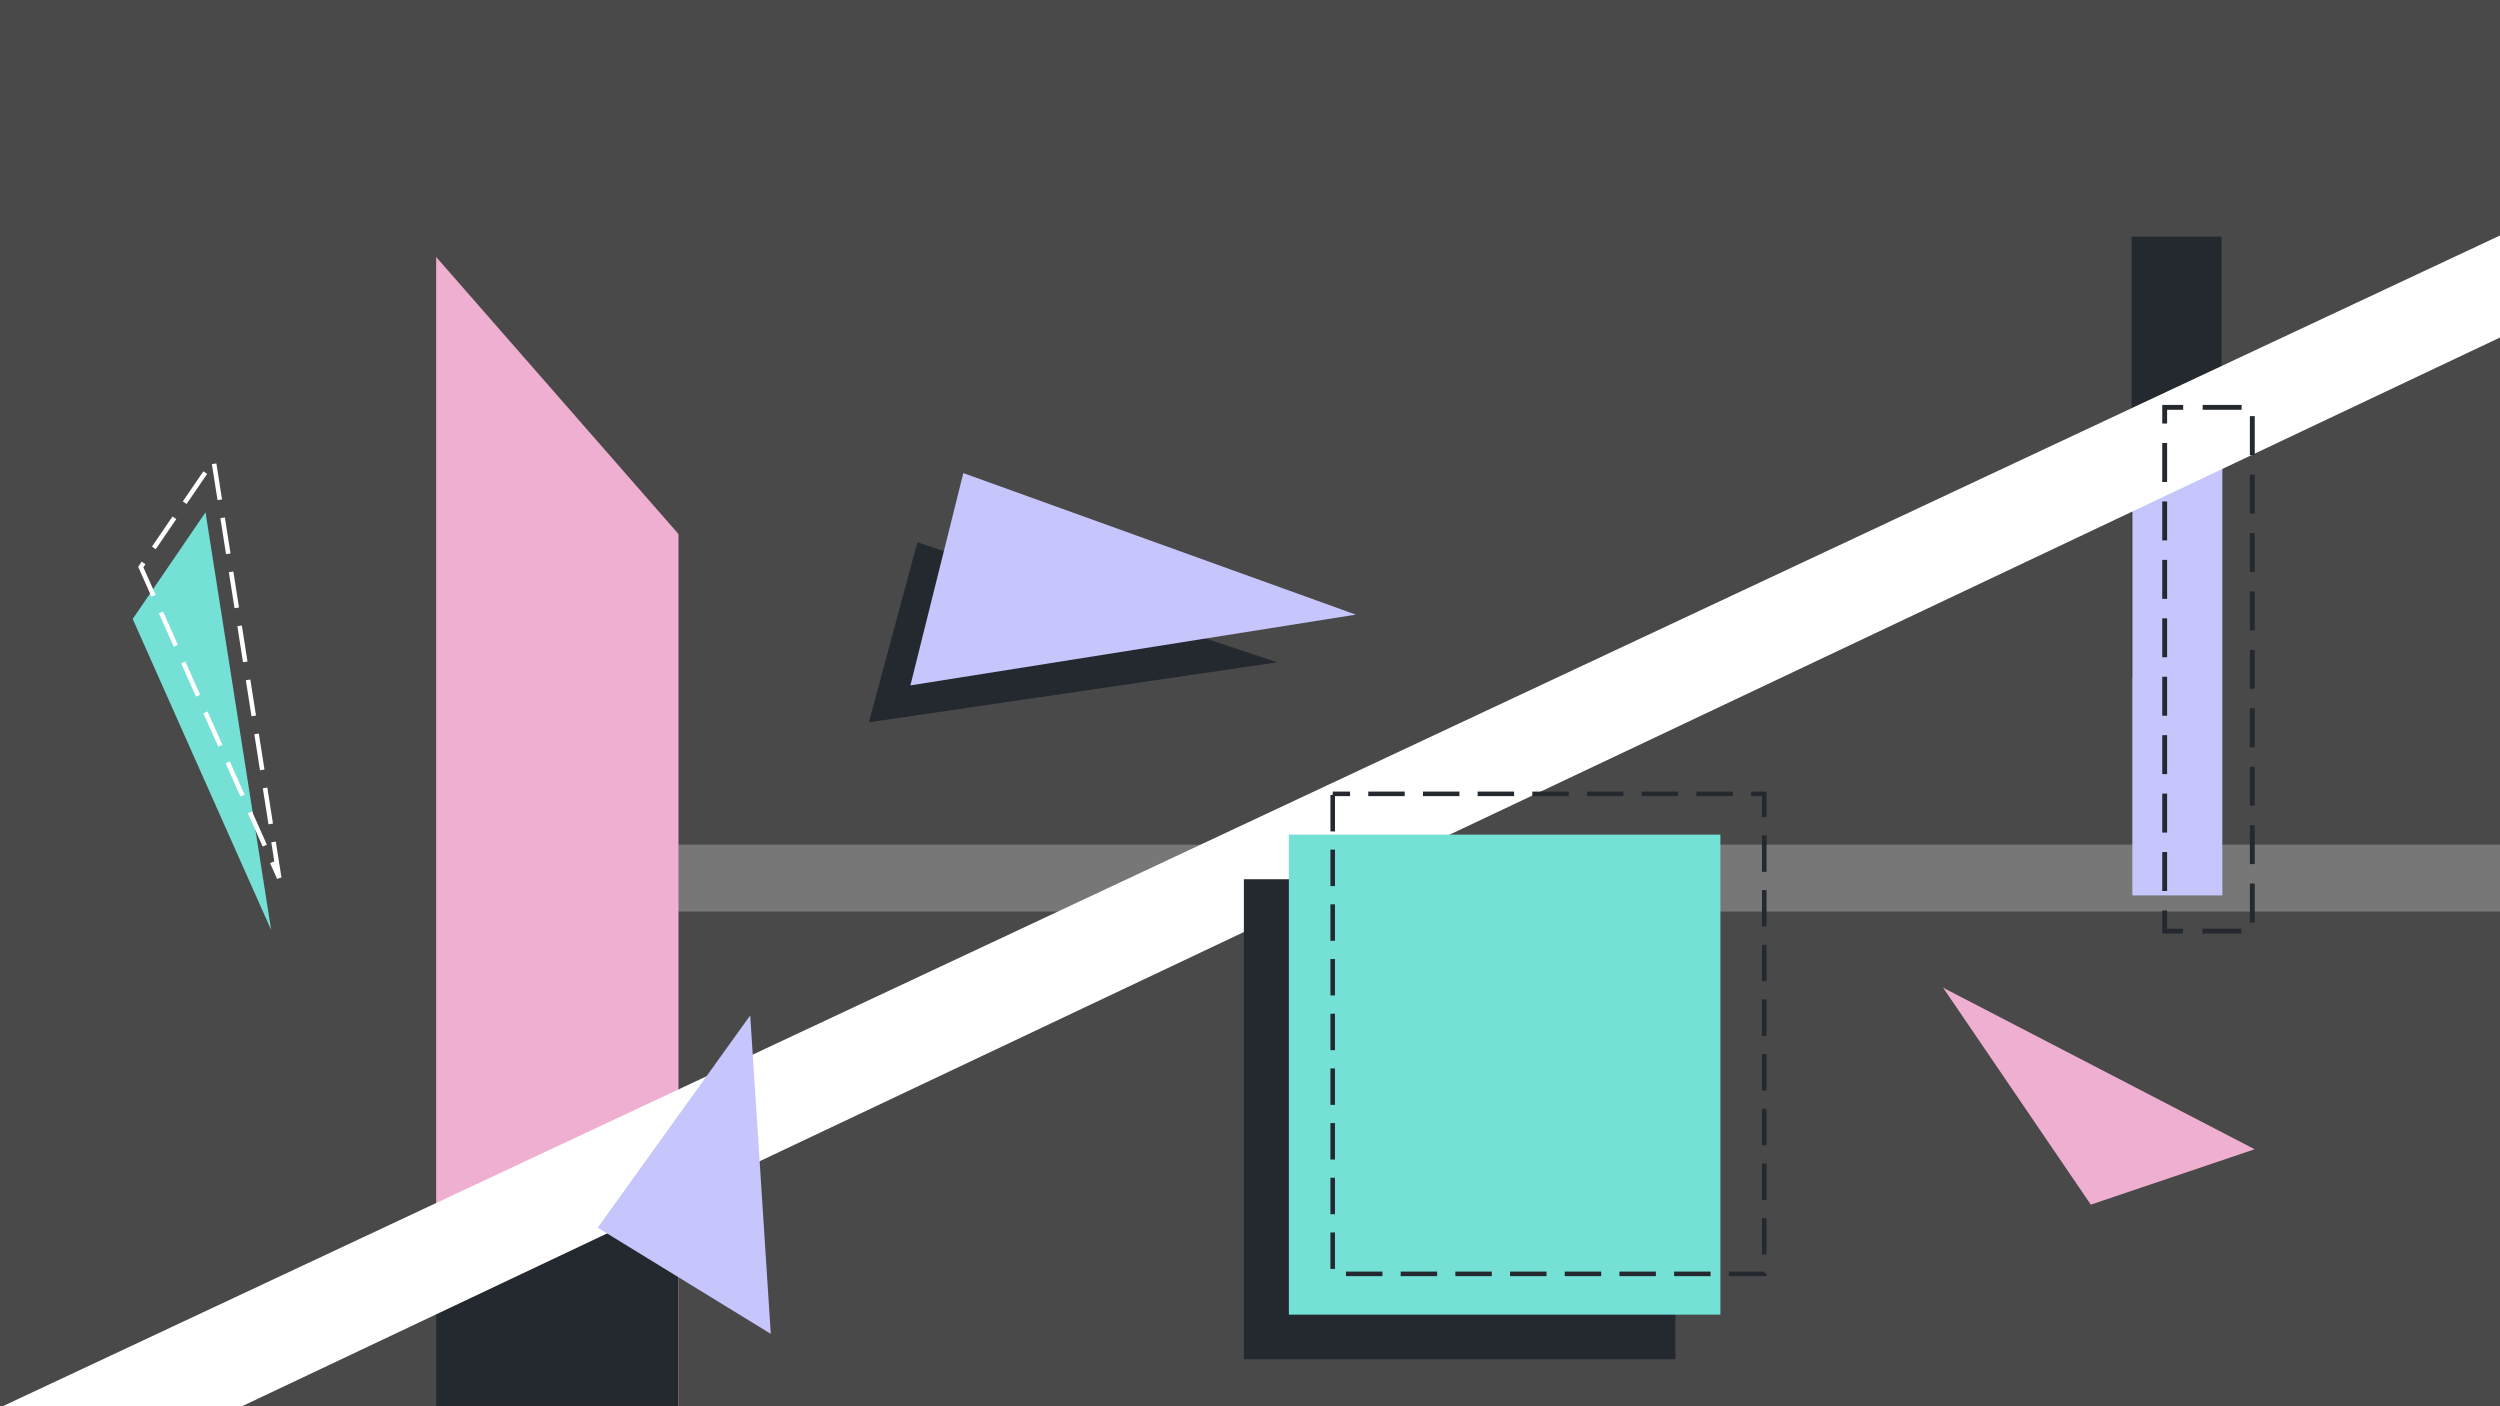 <?xml version="1.0" encoding="UTF-8" standalone="no"?>
<!-- Created with Inkscape (http://www.inkscape.org/) -->

<svg
   width="3840mm"
   height="2160mm"
   viewBox="0 0 3840 2160"
   version="1.1"
   id="svg5"
   inkscape:version="1.2.2 (b0a8486541, 2022-12-01)"
   sodipodi:docname="back.svg"
   inkscape:export-filename="back.png"
   inkscape:export-xdpi="20"
   inkscape:export-ydpi="20"
   xmlns:inkscape="http://www.inkscape.org/namespaces/inkscape"
   xmlns:sodipodi="http://sodipodi.sourceforge.net/DTD/sodipodi-0.dtd"
   xmlns="http://www.w3.org/2000/svg"
   xmlns:svg="http://www.w3.org/2000/svg">
  <sodipodi:namedview
     id="namedview7"
     pagecolor="#ffffff"
     bordercolor="#000000"
     borderopacity="0.25"
     inkscape:showpageshadow="2"
     inkscape:pageopacity="0.0"
     inkscape:pagecheckerboard="0"
     inkscape:deskcolor="#d1d1d1"
     inkscape:document-units="mm"
     showgrid="false"
     inkscape:zoom="0.074642639"
     inkscape:cx="4213.4094"
     inkscape:cy="3898.576"
     inkscape:window-width="1328"
     inkscape:window-height="1066"
     inkscape:window-x="583"
     inkscape:window-y="5"
     inkscape:window-maximized="1"
     inkscape:current-layer="layer1" />
  <defs
     id="defs2">
    <inkscape:perspective
       sodipodi:type="inkscape:persp3d"
       inkscape:vp_x="0 : 1080 : 1"
       inkscape:vp_y="0 : 1000 : 0"
       inkscape:vp_z="3840 : 1080 : 1"
       inkscape:persp3d-origin="1920 : 720 : 1"
       id="perspective9312" />
  </defs>
  <g
     inkscape:label="Layer 1"
     inkscape:groupmode="layer"
     id="layer1">
    <rect
       style="fill:#494949;fill-opacity:1;stroke-width:0.262"
       id="rect791"
       width="3860.143"
       height="2197.694"
       x="-10.634"
       y="-10.634" />
    <rect
       style="fill:#777777;fill-opacity:1;stroke:none;stroke-width:5.713;stroke-dasharray:45.703, 22.852;stroke-dashoffset:23.994;stroke-opacity:1"
       id="rect13506"
       width="3108.673"
       height="102.795"
       x="815.274"
       y="1297.348"
       ry="0" />
    <path
       style="fill:#75e0d5;fill-opacity:1;stroke-width:0.245"
       d="M 416.499,1428.501 203.818,950.725 315.672,786.916 Z"
       id="path6622-3" />
    <path
       style="fill:#000000;fill-opacity:0;stroke:#ffffff;stroke-width:7;stroke-dasharray:56, 28;stroke-dashoffset:29.4;stroke-opacity:1"
       d="M 428.905,1348.746 216.225,870.97 328.079,707.161 Z"
       id="path6622-3-1" />
    <rect
       style="fill:#24292f;fill-opacity:1;stroke-width:0.265"
       id="rect6062-7"
       width="138.242"
       height="677.031"
       x="3274.188"
       y="363.328" />
    <rect
       style="fill:#c6c5fc;fill-opacity:1;stroke-width:0.265"
       id="rect6062"
       width="138.242"
       height="677.031"
       x="3275.273"
       y="698.299" />
    <rect
       style="fill:#efafd1;fill-opacity:1;stroke:none;stroke-width:7;stroke-dasharray:56, 28;stroke-dashoffset:29.4;stroke-opacity:1"
       id="rect9448"
       width="372.19"
       height="1942.478"
       x="669.942"
       y="326.109" />
    <rect
       style="fill:#24292f;fill-opacity:1;stroke:none;stroke-width:3.248;stroke-dasharray:25.986, 12.993;stroke-dashoffset:13.643;stroke-opacity:1"
       id="rect9448-5"
       width="372.19"
       height="418.271"
       x="669.757"
       y="1860.95" />
    <path
       style="fill:#ffffff;fill-opacity:1;stroke-width:0.265"
       d="M -46.081,2183.515 4044.465,265.85 4051.555,418.271 67.349,2304.034 Z"
       id="path2366" />
    <rect
       style="fill:#24292f;fill-opacity:1;stroke-width:0.265"
       id="rect3172"
       width="662.853"
       height="737.291"
       x="1910.576"
       y="1350.518" />
    <rect
       style="fill:#75e0d5;fill-opacity:1;stroke-width:0.265"
       id="rect3172-3"
       width="662.853"
       height="737.291"
       x="1979.697"
       y="1282.002" />
    <path
       style="fill:#efafd1;fill-opacity:1;stroke-width:0.265"
       d="m 2984.61,1517.118 478.53,248.127 -251.671,85.072 z"
       id="path6622" />
    <path
       style="fill:#c6c5fc;fill-opacity:1;stroke-width:0.223"
       d="m 1152.333,1559.654 -234.264,326.109 265.85,163.055 z"
       id="path6624" />
    <path
       style="fill:#24292f;fill-opacity:1;stroke-width:0.258"
       d="m 1409.111,832.997 552.863,184.323 -627.406,92.161 z"
       id="path6624-2" />
    <path
       style="fill:#c6c5fc;fill-opacity:1;stroke-width:0.292"
       d="m 1479.653,726.657 602.839,217.406 -684.121,108.703 z"
       id="path6624-2-9" />
    <rect
       style="fill:#75e0d5;fill-opacity:0;stroke:#24292f;stroke-width:7;stroke-dasharray:56, 28;stroke-dashoffset:29.4;stroke-opacity:1"
       id="rect3172-3-5"
       width="662.853"
       height="737.291"
       x="2047.045"
       y="1219.366" />
    <rect
       style="fill:#75e0d5;fill-opacity:0;stroke:#24292f;stroke-width:7.479;stroke-dasharray:59.835, 29.917;stroke-dashoffset:31.413;stroke-opacity:1"
       id="rect3172-3-5-6"
       width="134.59"
       height="804.532"
       x="3324.952"
       y="625.688" />
    <path
       style="fill:#494949;fill-opacity:1;stroke:none;stroke-width:7.755;stroke-dasharray:62.039, 31.02;stroke-dashoffset:32.571;stroke-opacity:1"
       d="M 581.325,293.405 1180.374,978.328 1167.136,237.493 Z"
       id="path10694" />
  </g>
</svg>
